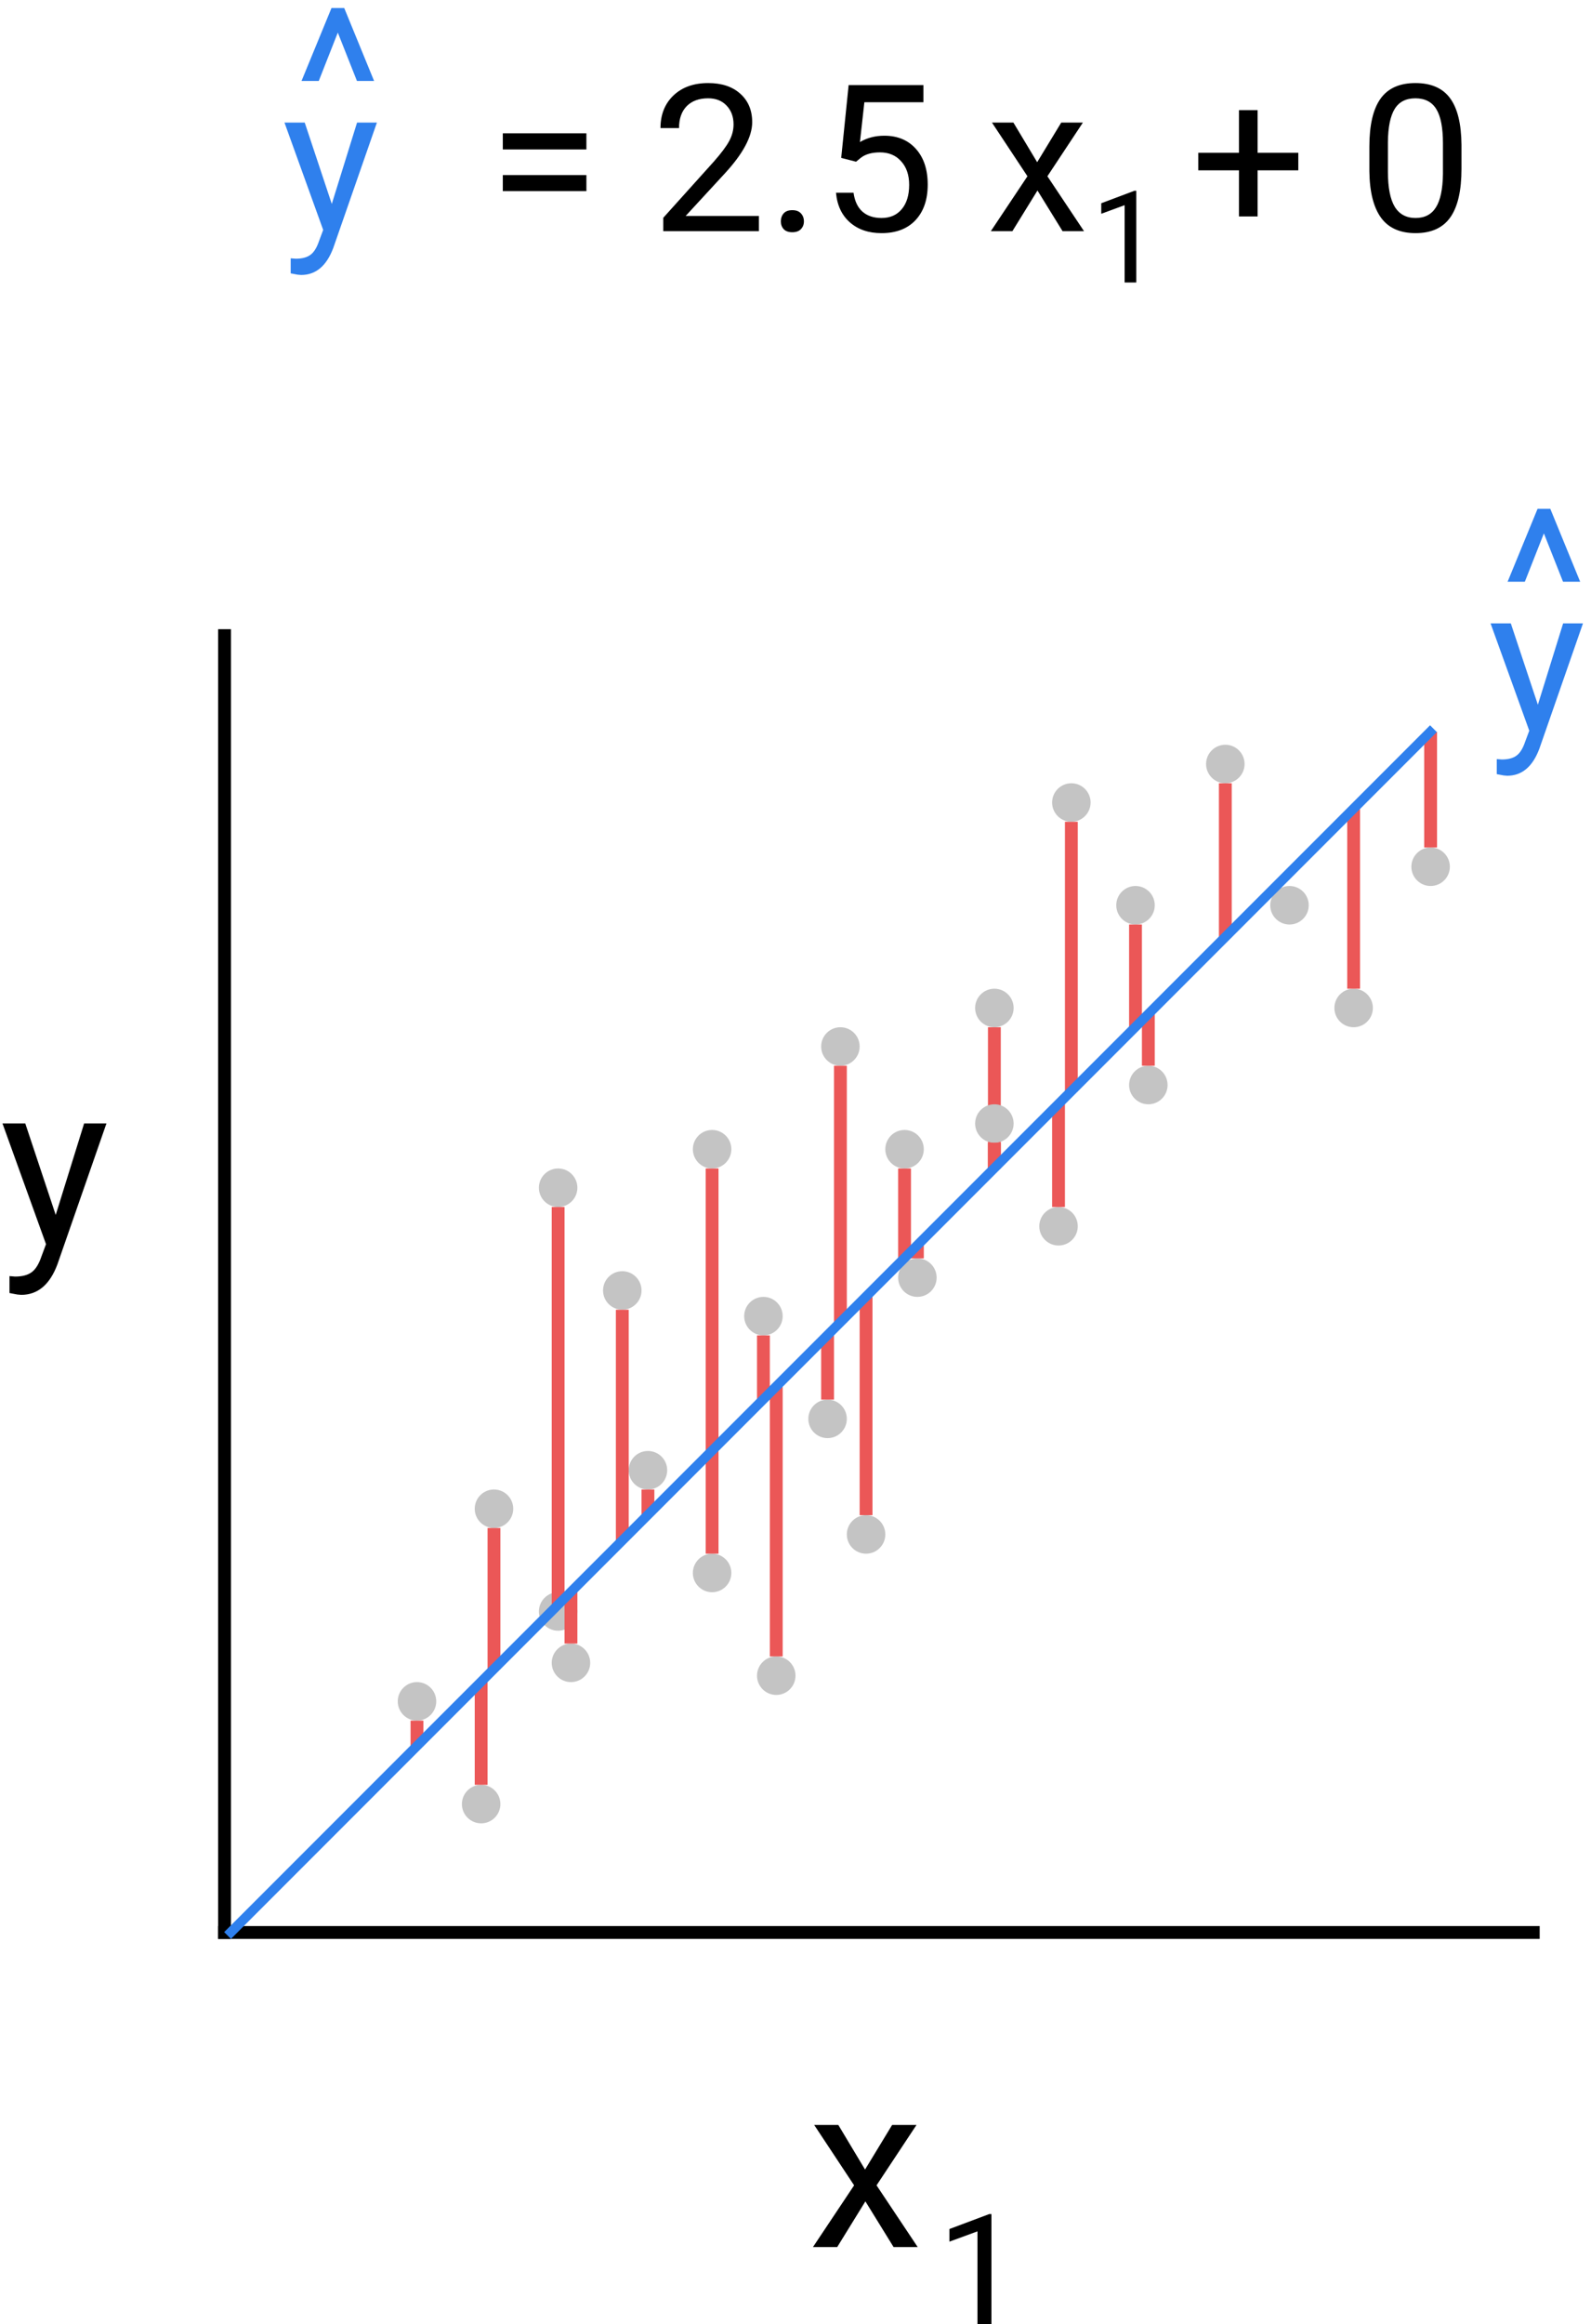 <svg width="124" height="181" viewBox="0 0 124 181" version="1.1" xmlns="http://www.w3.org/2000/svg" xmlns:xlink="http://www.w3.org/1999/xlink">
<title>Group.svg</title>
<desc>Created using Figma</desc>
<g id="Canvas" transform="translate(269 -1042)">
<g id="Group">
<g id="= 2.5 x + 0">
<use xlink:href="#path0_fill" transform="translate(-231 1045)"/>
</g>
<g id="1">
<use xlink:href="#path1_fill" transform="translate(-184 1055)"/>
</g>
<g id="Line 4">
<use xlink:href="#path2_stroke" transform="matrix(6.12323e-17 1 -1 6.12323e-17 -252 1091)"/>
</g>
<g id="Line 6">
<use xlink:href="#path3_stroke" transform="translate(-252 1193)"/>
</g>
<g id="Ellipse">
<use xlink:href="#path4_fill" transform="translate(-238 1173)" fill="#C4C4C4"/>
</g>
<g id="Ellipse">
<use xlink:href="#path4_fill" transform="translate(-233 1181)" fill="#C4C4C4"/>
</g>
<g id="Ellipse">
<use xlink:href="#path4_fill" transform="translate(-226 1170)" fill="#C4C4C4"/>
</g>
<g id="Ellipse">
<use xlink:href="#path4_fill" transform="translate(-232 1158)" fill="#C4C4C4"/>
</g>
<g id="Ellipse">
<use xlink:href="#path4_fill" transform="translate(-227 1166)" fill="#C4C4C4"/>
</g>
<g id="Ellipse">
<use xlink:href="#path4_fill" transform="translate(-220 1155)" fill="#C4C4C4"/>
</g>
<g id="Ellipse">
<use xlink:href="#path4_fill" transform="translate(-211 1143)" fill="#C4C4C4"/>
</g>
<g id="Ellipse">
<use xlink:href="#path4_fill" transform="translate(-206 1151)" fill="#C4C4C4"/>
</g>
<g id="Ellipse">
<use xlink:href="#path4_fill" transform="translate(-199 1140)" fill="#C4C4C4"/>
</g>
<g id="Ellipse">
<use xlink:href="#path4_fill" transform="translate(-227 1133)" fill="#C4C4C4"/>
</g>
<g id="Ellipse">
<use xlink:href="#path4_fill" transform="translate(-222 1141)" fill="#C4C4C4"/>
</g>
<g id="Ellipse">
<use xlink:href="#path4_fill" transform="translate(-215 1130)" fill="#C4C4C4"/>
</g>
<g id="Ellipse">
<use xlink:href="#path4_fill" transform="translate(-215 1163)" fill="#C4C4C4"/>
</g>
<g id="Ellipse">
<use xlink:href="#path4_fill" transform="translate(-210 1171)" fill="#C4C4C4"/>
</g>
<g id="Ellipse">
<use xlink:href="#path4_fill" transform="translate(-203 1160)" fill="#C4C4C4"/>
</g>
<g id="Ellipse">
<use xlink:href="#path4_fill" transform="translate(-205 1122)" fill="#C4C4C4"/>
</g>
<g id="Ellipse">
<use xlink:href="#path4_fill" transform="translate(-200 1130)" fill="#C4C4C4"/>
</g>
<g id="Ellipse">
<use xlink:href="#path4_fill" transform="translate(-193 1119)" fill="#C4C4C4"/>
</g>
<g id="Ellipse">
<use xlink:href="#path4_fill" transform="translate(-188 1136)" fill="#C4C4C4"/>
</g>
<g id="Ellipse">
<use xlink:href="#path4_fill" transform="translate(-181 1125)" fill="#C4C4C4"/>
</g>
<g id="Ellipse">
<use xlink:href="#path4_fill" transform="translate(-187 1103)" fill="#C4C4C4"/>
</g>
<g id="Ellipse">
<use xlink:href="#path4_fill" transform="translate(-182 1111)" fill="#C4C4C4"/>
</g>
<g id="Ellipse">
<use xlink:href="#path4_fill" transform="translate(-175 1100)" fill="#C4C4C4"/>
</g>
<g id="Ellipse">
<use xlink:href="#path4_fill" transform="translate(-170 1111)" fill="#C4C4C4"/>
</g>
<g id="Ellipse">
<use xlink:href="#path4_fill" transform="translate(-165 1119)" fill="#C4C4C4"/>
</g>
<g id="Ellipse">
<use xlink:href="#path4_fill" transform="translate(-159 1108)" fill="#C4C4C4"/>
</g>
<g id="x">
<use xlink:href="#path5_fill" transform="translate(-206 1200)"/>
</g>
<g id="1">
<use xlink:href="#path6_fill" transform="translate(-196 1212)"/>
</g>
<g id="y">
<use xlink:href="#path7_fill" transform="translate(-269 1122)"/>
</g>
<g id="Line 9">
<use xlink:href="#path8_stroke" transform="matrix(6.12323e-17 1 -1 6.12323e-17 -192 1122)" fill="#EB5757"/>
</g>
<g id="Ellipse">
<use xlink:href="#path4_fill" transform="translate(-193 1128)" fill="#C4C4C4"/>
</g>
<g id="y">
<use xlink:href="#path9_fill" transform="translate(-153 1084)" fill="#2F80ED"/>
</g>
<g id="^">
<use xlink:href="#path10_fill" transform="translate(-152 1078)" fill="#2F80ED"/>
</g>
<g id="y">
<use xlink:href="#path9_fill" transform="translate(-247 1045)" fill="#2F80ED"/>
</g>
<g id="^">
<use xlink:href="#path10_fill" transform="translate(-246 1039)" fill="#2F80ED"/>
</g>
<g id="Line 8">
<use xlink:href="#path11_stroke" transform="matrix(6.12323e-17 1 -1 6.12323e-17 -226 1136)" fill="#EB5757"/>
</g>
<g id="Line 9">
<use xlink:href="#path8_stroke" transform="matrix(6.12323e-17 1 -1 6.12323e-17 -231 1161)" fill="#EB5757"/>
</g>
<g id="Line 9">
<use xlink:href="#path12_stroke" transform="matrix(6.12323e-17 1 -1 6.12323e-17 -232 1173)" fill="#EB5757"/>
</g>
<g id="Line 9">
<use xlink:href="#path13_stroke" transform="matrix(6.12323e-17 1 -1 6.12323e-17 -237 1176)" fill="#EB5757"/>
</g>
<g id="Line 9">
<use xlink:href="#path14_stroke" transform="matrix(6.12323e-17 1 -1 6.12323e-17 -225 1166)" fill="#EB5757"/>
</g>
<g id="Line 9">
<use xlink:href="#path15_stroke" transform="matrix(6.12323e-17 1 -1 6.12323e-17 -210 1146)" fill="#EB5757"/>
</g>
<g id="Line 9">
<use xlink:href="#path16_stroke" transform="matrix(6.12323e-17 1 -1 6.12323e-17 -199 1133)" fill="#EB5757"/>
</g>
<g id="Line 9">
<use xlink:href="#path12_stroke" transform="matrix(6.12323e-17 1 -1 6.12323e-17 -187 1128)" fill="#EB5757"/>
</g>
<g id="Line 9">
<use xlink:href="#path17_stroke" transform="matrix(6.12323e-17 1 -1 6.12323e-17 -174 1103)" fill="#EB5757"/>
</g>
<g id="Line 9">
<use xlink:href="#path12_stroke" transform="matrix(6.12323e-17 1 -1 6.12323e-17 -181 1114)" fill="#EB5757"/>
</g>
<g id="Line 9">
<use xlink:href="#path18_stroke" transform="matrix(6.12323e-17 1 -1 6.12323e-17 -186 1106)" fill="#EB5757"/>
</g>
<g id="Line 9">
<use xlink:href="#path15_stroke" transform="matrix(6.12323e-17 1 -1 6.12323e-17 -205 1146)" fill="#EB5757"/>
</g>
<g id="Line 9">
<use xlink:href="#path19_stroke" transform="matrix(6.12323e-17 1 -1 6.12323e-17 -221 1144)" fill="#EB5757"/>
</g>
<g id="Line 9">
<use xlink:href="#path12_stroke" transform="matrix(6.12323e-17 1 -1 6.12323e-17 -214 1155)" fill="#EB5757"/>
</g>
<g id="Line 10">
<use xlink:href="#path13_stroke" transform="matrix(6.12323e-17 1 -1 6.12323e-17 -219 1158)" fill="#EB5757"/>
</g>
<g id="Line 10">
<use xlink:href="#path20_stroke" transform="matrix(6.12323e-17 1 -1 6.12323e-17 -198 1139)" fill="#EB5757"/>
</g>
<g id="Line 10">
<use xlink:href="#path13_stroke" transform="matrix(6.12323e-17 1 -1 6.12323e-17 -192 1131)" fill="#EB5757"/>
</g>
<g id="Line 10">
<use xlink:href="#path14_stroke" transform="matrix(6.12323e-17 1 -1 6.12323e-17 -180 1121)" fill="#EB5757"/>
</g>
<g id="Line 10">
<use xlink:href="#path21_stroke" transform="matrix(6.12323e-17 1 -1 6.12323e-17 -164 1105)" fill="#EB5757"/>
</g>
<g id="Line 9">
<use xlink:href="#path18_stroke" transform="matrix(6.12323e-17 1 -1 6.12323e-17 -209 1150)" fill="#EB5757"/>
</g>
<g id="Line 9">
<use xlink:href="#path22_stroke" transform="matrix(6.12323e-17 1 -1 6.12323e-17 -204 1125)" fill="#EB5757"/>
</g>
<g id="Line 9">
<use xlink:href="#path23_stroke" transform="matrix(6.12323e-17 1 -1 6.12323e-17 -202 1143)" fill="#EB5757"/>
</g>
<g id="Line 9">
<use xlink:href="#path24_stroke" transform="matrix(6.12323e-17 1 -1 6.12323e-17 -214 1133)" fill="#EB5757"/>
</g>
<g id="Line 10">
<use xlink:href="#path25_stroke" transform="matrix(6.12323e-17 1 -1 6.12323e-17 -158 1099)" fill="#EB5757"/>
</g>
<g id="Line 7">
<use xlink:href="#path26_stroke" transform="matrix(0.707 -0.707 0.707 0.707 -251 1193)" fill="#2F80ED"/>
</g>
</g>
</g>
<defs>
<path id="path0_fill" d="M 7.703 8.641L 1.188 8.641L 1.188 7.383L 7.703 7.383L 7.703 8.641ZM 7.703 11.883L 1.188 11.883L 1.188 10.633L 7.703 10.633L 7.703 11.883ZM 21.148 15L 13.695 15L 13.695 13.961L 17.633 9.586C 18.216 8.924 18.617 8.388 18.836 7.977C 19.06 7.56 19.172 7.13 19.172 6.688C 19.172 6.094 18.992 5.607 18.633 5.227C 18.273 4.846 17.794 4.656 17.195 4.656C 16.477 4.656 15.917 4.862 15.516 5.273C 15.12 5.68 14.922 6.247 14.922 6.977L 13.477 6.977C 13.477 5.93 13.812 5.083 14.484 4.438C 15.162 3.792 16.065 3.469 17.195 3.469C 18.253 3.469 19.088 3.747 19.703 4.305C 20.318 4.857 20.625 5.594 20.625 6.516C 20.625 7.635 19.912 8.969 18.484 10.516L 15.438 13.82L 21.148 13.82L 21.148 15ZM 22.859 14.242C 22.859 13.992 22.932 13.784 23.078 13.617C 23.229 13.45 23.453 13.367 23.75 13.367C 24.047 13.367 24.271 13.45 24.422 13.617C 24.578 13.784 24.656 13.992 24.656 14.242C 24.656 14.482 24.578 14.682 24.422 14.844C 24.271 15.005 24.047 15.086 23.75 15.086C 23.453 15.086 23.229 15.005 23.078 14.844C 22.932 14.682 22.859 14.482 22.859 14.242ZM 27.562 9.297L 28.141 3.625L 33.969 3.625L 33.969 4.961L 29.367 4.961L 29.023 8.062C 29.581 7.734 30.213 7.57 30.922 7.57C 31.958 7.57 32.781 7.914 33.391 8.602C 34 9.284 34.305 10.208 34.305 11.375C 34.305 12.547 33.987 13.471 33.352 14.148C 32.721 14.82 31.838 15.156 30.703 15.156C 29.698 15.156 28.878 14.878 28.242 14.32C 27.607 13.763 27.245 12.992 27.156 12.008L 28.523 12.008C 28.612 12.659 28.844 13.151 29.219 13.484C 29.594 13.812 30.088 13.977 30.703 13.977C 31.375 13.977 31.901 13.747 32.281 13.289C 32.667 12.831 32.859 12.198 32.859 11.391C 32.859 10.63 32.651 10.021 32.234 9.562C 31.823 9.099 31.273 8.867 30.586 8.867C 29.956 8.867 29.461 9.005 29.102 9.281L 28.719 9.594L 27.562 9.297ZM 42.836 9.633L 44.711 6.547L 46.398 6.547L 43.633 10.727L 46.484 15L 44.812 15L 42.859 11.836L 40.906 15L 39.227 15L 42.078 10.727L 39.312 6.547L 40.984 6.547L 42.836 9.633ZM 60.016 8.898L 63.188 8.898L 63.188 10.266L 60.016 10.266L 60.016 13.859L 58.562 13.859L 58.562 10.266L 55.391 10.266L 55.391 8.898L 58.562 8.898L 58.562 5.578L 60.016 5.578L 60.016 8.898ZM 75.906 10.148C 75.906 11.841 75.617 13.099 75.039 13.922C 74.461 14.745 73.557 15.156 72.328 15.156C 71.115 15.156 70.216 14.755 69.633 13.953C 69.049 13.146 68.747 11.943 68.727 10.344L 68.727 8.414C 68.727 6.742 69.016 5.5 69.594 4.688C 70.172 3.875 71.078 3.469 72.312 3.469C 73.537 3.469 74.438 3.862 75.016 4.648C 75.594 5.43 75.891 6.638 75.906 8.273L 75.906 10.148ZM 74.461 8.172C 74.461 6.948 74.289 6.057 73.945 5.5C 73.602 4.938 73.057 4.656 72.312 4.656C 71.573 4.656 71.034 4.935 70.695 5.492C 70.357 6.049 70.182 6.906 70.172 8.062L 70.172 10.375C 70.172 11.604 70.349 12.513 70.703 13.102C 71.062 13.685 71.604 13.977 72.328 13.977C 73.042 13.977 73.57 13.7 73.914 13.148C 74.263 12.596 74.445 11.727 74.461 10.539L 74.461 8.172Z"/>
<path id="path1_fill" d="M 3.56 9L 2.651 9L 2.651 2.979L 0.83 3.648L 0.83 2.828L 3.418 1.856L 3.56 1.856L 3.56 9Z"/>
<path id="path2_stroke" d="M 0 0L 102 0L 102 -1L 0 -1L 0 0Z"/>
<path id="path3_stroke" d="M 0 -5.55112e-17L 103 -5.55112e-17L 103 -1L 0 -1L 0 -5.55112e-17Z"/>
<path id="path4_fill" d="M 3 1.5C 3 2.328 2.328 3 1.5 3C 0.672 3 0 2.328 0 1.5C 0 0.672 0.672 0 1.5 0C 2.328 0 3 0.672 3 1.5Z"/>
<path id="path5_fill" d="M 4.421 10.962L 6.53 7.49L 8.429 7.49L 5.317 12.192L 8.525 17L 6.645 17L 4.447 13.44L 2.25 17L 0.36 17L 3.568 12.192L 0.457 7.49L 2.338 7.49L 4.421 10.962Z"/>
<path id="path6_fill" d="M 4.271 11L 3.182 11L 3.182 3.775L 0.996 4.578L 0.996 3.594L 4.102 2.428L 4.271 2.428L 4.271 11Z"/>
<path id="path7_fill" d="M 4.342 14.618L 6.557 7.49L 8.297 7.49L 4.474 18.468C 3.882 20.05 2.941 20.841 1.652 20.841L 1.345 20.814L 0.738 20.7L 0.738 19.382L 1.178 19.417C 1.729 19.417 2.156 19.306 2.461 19.083C 2.771 18.86 3.026 18.453 3.226 17.861L 3.586 16.895L 0.193 7.49L 1.969 7.49L 4.342 14.618Z"/>
<path id="path8_stroke" d="M 0 0L 11 0L 11 -1L 0 -1L 0 0Z"/>
<path id="path9_fill" d="M 3.859 12.883L 5.828 6.547L 7.375 6.547L 3.977 16.305C 3.451 17.711 2.615 18.414 1.469 18.414L 1.195 18.391L 0.656 18.289L 0.656 17.117L 1.047 17.148C 1.536 17.148 1.917 17.049 2.188 16.852C 2.464 16.654 2.69 16.292 2.867 15.766L 3.188 14.906L 0.172 6.547L 1.75 6.547L 3.859 12.883Z"/>
<path id="path10_fill" d="M 3.328 5.539L 1.844 9.305L 0.5 9.305L 2.836 3.625L 3.828 3.625L 6.156 9.305L 4.82 9.305L 3.328 5.539Z"/>
<path id="path11_stroke" d="M 0 0L 31 0L 31 -1L 0 -1L 0 0Z"/>
<path id="path12_stroke" d="M 0 0L 8 0L 8 -1L 0 -1L 0 0Z"/>
<path id="path13_stroke" d="M 0 0L 2 0L 2 -1L 0 -1L 0 0Z"/>
<path id="path14_stroke" d="M 0 0L 4 0L 4 -1L 0 -1L 0 0Z"/>
<path id="path15_stroke" d="M 0 0L 5 0L 5 -1L 0 -1L 0 0Z"/>
<path id="path16_stroke" d="M 0 0L 7 0L 7 -1L 0 -1L 0 0Z"/>
<path id="path17_stroke" d="M 0 0L 12 0L 12 -1L 0 -1L 0 0Z"/>
<path id="path18_stroke" d="M 0 0L 21 0L 21 -1L 0 -1L 0 0Z"/>
<path id="path19_stroke" d="M 0 0L 18 0L 18 -1L 0 -1L 0 0Z"/>
<path id="path20_stroke" d="M 0 0L 1 0L 1 -1L 0 -1L 0 0Z"/>
<path id="path21_stroke" d="M 0 0L 14 0L 14 -1L 0 -1L 0 0Z"/>
<path id="path22_stroke" d="M 0 0L 20 0L 20 -1L 0 -1L 0 0Z"/>
<path id="path23_stroke" d="M 0 0L 17 0L 17 -1L 0 -1L 0 0Z"/>
<path id="path24_stroke" d="M 0 0L 22 0L 22 -1L 0 -1L 0 0Z"/>
<path id="path25_stroke" d="M 0 0L 9 0L 9 -1L 0 -1L 0 0Z"/>
<path id="path26_stroke" d="M 0 0L 132.936 0L 132.936 -0.75L 0 -0.75L 0 0Z"/>
</defs>
</svg>

